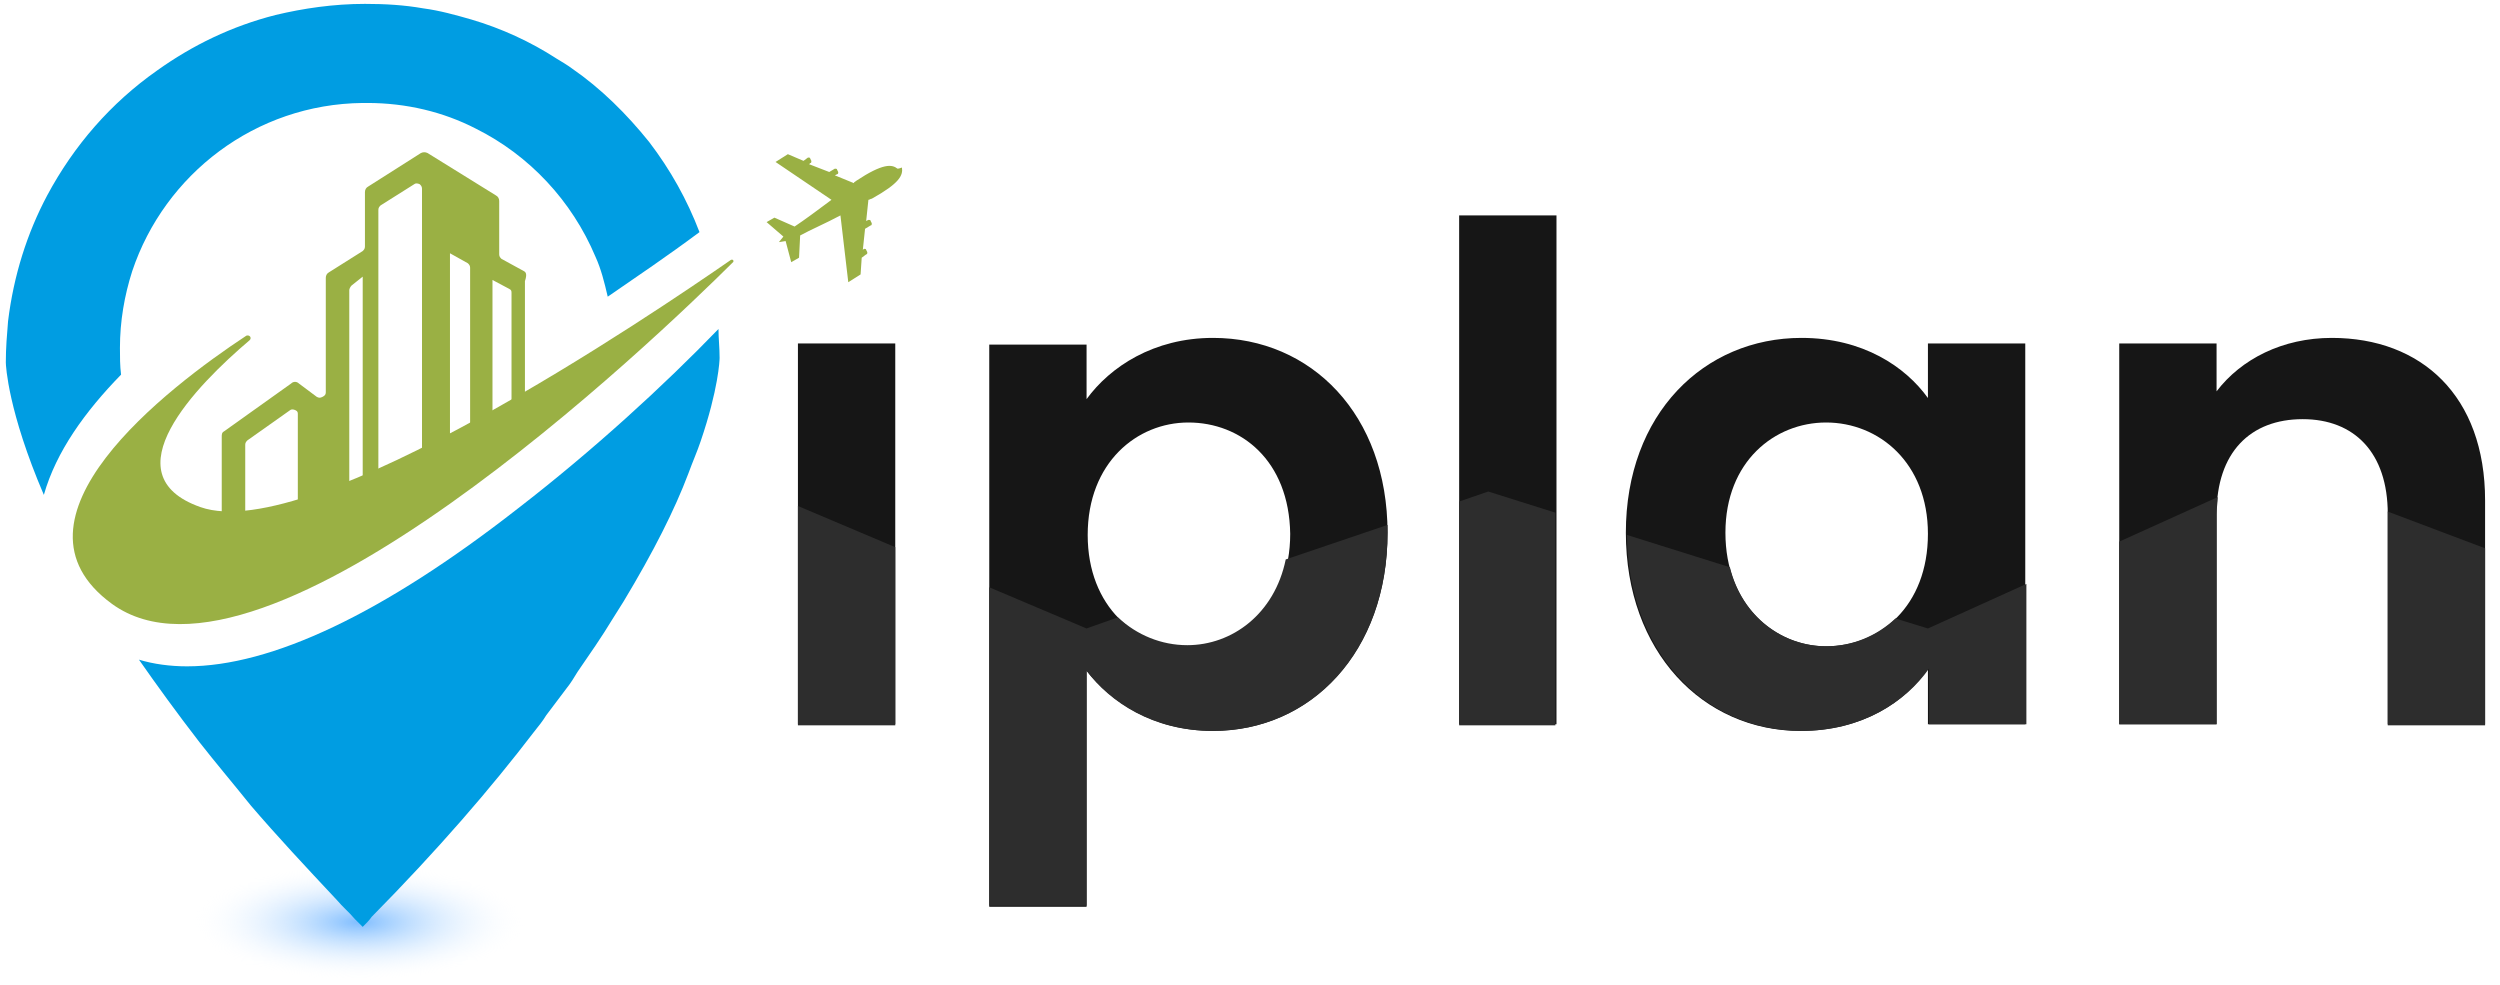 <svg width="170" height="67" viewBox="0 0 170 67" fill="none" xmlns="http://www.w3.org/2000/svg">
<path d="M24.436 66.66C30.739 66.66 35.848 64.864 35.848 62.647C35.848 60.431 30.739 58.635 24.436 58.635C18.134 58.635 13.024 60.431 13.024 62.647C13.024 64.864 18.134 66.66 24.436 66.66Z" fill="url(#paint0_radial_1_10308)"/>
<path d="M35.62 18.434L34.098 17.601C34.022 17.525 33.946 17.449 33.946 17.298V13.664C33.946 13.512 33.87 13.361 33.718 13.285L29.077 10.408C28.924 10.333 28.772 10.333 28.62 10.408L25.044 12.68C24.892 12.755 24.816 12.907 24.816 13.058V16.768C24.816 16.919 24.74 16.995 24.664 17.071L22.382 18.509C22.23 18.585 22.154 18.736 22.154 18.888V26.686C22.154 26.837 22.077 26.913 21.925 26.989C21.773 27.064 21.697 27.064 21.545 26.989L20.328 26.08C20.175 25.929 19.947 25.929 19.795 26.08L15.23 29.336C15.078 29.412 15.078 29.563 15.078 29.714V34.863C15.078 35.09 15.23 35.241 15.459 35.317L16.143 35.468C16.295 35.468 16.372 35.468 16.524 35.393C16.6 35.317 16.676 35.166 16.676 35.09V30.244C16.676 30.093 16.752 30.017 16.828 29.942L19.719 27.897C19.795 27.822 19.947 27.822 20.099 27.897C20.252 27.973 20.252 28.049 20.252 28.2V35.771C20.252 35.923 20.328 36.074 20.404 36.15C20.48 36.225 20.556 36.225 20.632 36.225C20.708 36.225 20.708 36.225 20.784 36.225L23.447 35.317C23.599 35.241 23.751 35.09 23.751 34.938V19.721C23.751 19.645 23.827 19.494 23.903 19.418L24.664 18.812V33.121H25.729V14.27C25.729 14.118 25.805 14.042 25.881 13.967L28.164 12.528C28.24 12.453 28.392 12.453 28.544 12.528C28.62 12.604 28.696 12.68 28.696 12.831V32.667C28.696 32.819 28.772 32.97 28.924 33.046C29.077 33.121 29.229 33.121 29.381 33.046L30.37 32.44C30.522 32.364 30.598 32.213 30.598 32.061V17.222L31.816 17.904C31.892 17.979 31.968 18.055 31.968 18.206V31.531L33.261 30.774C33.413 30.699 33.489 30.547 33.489 30.396V19.039L34.63 19.645C34.783 19.721 34.783 19.796 34.783 19.948V29.866L35.696 29.336V19.115C35.848 18.661 35.772 18.509 35.62 18.434Z" fill="#9AB044"/>
<path d="M8.232 25.475C8.156 24.869 8.156 24.264 8.156 23.658C8.156 21.841 8.46 20.1 8.992 18.434C11.199 11.847 17.361 7.078 24.665 7.002C24.741 7.002 24.741 7.002 24.817 7.002C24.893 7.002 24.893 7.002 24.969 7.002C27.632 7.002 30.142 7.608 32.349 8.743C36.001 10.56 38.892 13.664 40.489 17.45C40.87 18.283 41.098 19.191 41.326 20.175C43.304 18.813 45.434 17.374 47.565 15.784C46.728 13.589 45.587 11.544 44.141 9.652C42.62 7.759 40.87 6.018 38.892 4.655C38.587 4.428 38.207 4.201 37.827 3.973C36.077 2.838 34.099 1.929 32.044 1.324C30.979 1.021 29.914 0.718 28.773 0.567C27.48 0.339 26.186 0.264 24.817 0.264C22.687 0.264 20.633 0.567 18.731 1.021C15.764 1.778 13.101 3.065 10.666 4.806C7.547 7.002 5.036 9.879 3.21 13.286C1.841 15.86 0.928 18.737 0.548 21.841C0.472 22.75 0.396 23.658 0.396 24.642C0.396 24.869 0.548 27.974 2.982 33.652C3.819 30.699 5.797 27.974 8.232 25.475Z" fill="#009DE2"/>
<path d="M35.239 34.56C26.034 41.753 18.426 45.311 12.72 45.311C11.579 45.311 10.437 45.16 9.448 44.857C10.665 46.598 12.035 48.491 13.556 50.459C14.622 51.822 15.839 53.261 17.056 54.775C18.806 56.819 20.784 58.939 22.914 61.21C23.295 61.665 23.751 62.043 24.131 62.497C24.284 62.649 24.512 62.876 24.664 63.027C24.892 62.8 25.121 62.573 25.273 62.346C29.761 57.803 33.413 53.564 36.304 49.778C36.608 49.4 36.913 49.021 37.141 48.642C37.597 48.037 38.054 47.431 38.511 46.825C38.815 46.447 39.043 46.068 39.271 45.69C40.108 44.478 40.945 43.267 41.63 42.131C41.858 41.753 42.162 41.299 42.391 40.92C44.445 37.513 45.89 34.636 46.803 32.213C47.107 31.381 47.412 30.699 47.64 30.018C48.857 26.459 48.933 24.491 48.933 24.34C48.933 23.658 48.857 22.977 48.857 22.371C45.129 26.232 40.336 30.623 35.239 34.56Z" fill="#009DE2"/>
<path d="M61.03 11.469C60.65 11.166 60.041 11.09 58.215 12.301C58.139 12.377 58.063 12.377 58.063 12.453L56.77 11.923L56.922 11.847C56.998 11.847 56.998 11.771 56.998 11.696L56.922 11.544C56.922 11.469 56.846 11.469 56.77 11.469L56.389 11.696L55.02 11.166L55.096 11.09C55.172 11.09 55.172 11.014 55.172 10.939L55.096 10.787C55.096 10.711 55.02 10.711 54.944 10.711L54.639 10.939L53.574 10.484L52.737 11.014L56.541 13.588C55.629 14.27 54.716 14.951 54.031 15.405L52.661 14.8L52.129 15.103L53.27 16.087L52.966 16.465L53.422 16.39L53.803 17.828L54.335 17.525L54.411 16.011C55.096 15.633 56.161 15.178 57.15 14.648L57.683 19.191L58.52 18.661L58.596 17.525L58.9 17.298C58.976 17.298 58.976 17.223 58.976 17.147L58.9 16.995C58.9 16.92 58.824 16.92 58.748 16.92L58.672 16.995L58.824 15.557L59.204 15.33C59.28 15.33 59.28 15.254 59.28 15.178L59.204 15.027C59.204 14.951 59.128 14.951 59.052 14.951L58.9 15.027L59.052 13.588C59.128 13.588 59.204 13.513 59.28 13.513C61.182 12.453 61.411 11.923 61.334 11.393C61.106 11.469 61.106 11.469 61.03 11.469Z" fill="#9AB044"/>
<path d="M49.847 17.828C49.923 17.753 49.847 17.601 49.695 17.677C44.445 21.311 21.165 37.134 13.633 34.484C7.395 32.289 13.329 26.232 16.981 23.128C17.133 22.977 16.981 22.749 16.753 22.825C11.351 26.384 -0.289 35.317 7.623 41.071C17.97 48.567 44.597 23.052 49.847 17.828Z" fill="#9AB044"/>
<path d="M54.259 23.355H60.878V49.248H54.259V23.355Z" fill="#161616"/>
<path d="M82.484 22.977C89.179 22.977 94.353 28.201 94.353 36.226C94.353 44.327 89.103 49.702 82.484 49.702C78.376 49.702 75.485 47.658 73.887 45.614V61.664H67.269V23.431H73.887V27.141C75.485 24.945 78.452 22.977 82.484 22.977ZM80.811 28.73C77.311 28.73 73.963 31.456 73.963 36.377C73.963 41.298 77.311 44.024 80.811 44.024C84.386 44.024 87.734 41.223 87.734 36.301C87.658 31.305 84.386 28.73 80.811 28.73Z" fill="#161616"/>
<path d="M99.222 14.648H105.841V49.248H99.222V14.648Z" fill="#161616"/>
<path d="M122.502 22.977C126.686 22.977 129.577 24.945 131.099 27.065V23.355H137.718V49.248H131.099V45.462C129.577 47.734 126.61 49.702 122.426 49.702C115.807 49.702 110.558 44.327 110.558 36.226C110.558 28.125 115.883 22.977 122.502 22.977ZM124.176 28.73C120.676 28.73 117.329 31.38 117.329 36.226C117.329 41.147 120.676 43.948 124.176 43.948C127.828 43.948 131.099 41.223 131.099 36.301C131.099 31.456 127.752 28.73 124.176 28.73Z" fill="#161616"/>
<path d="M162.367 34.939C162.367 30.775 160.085 28.503 156.585 28.503C153.01 28.503 150.727 30.775 150.727 34.939V49.248H144.108V23.355H150.727V26.611C152.401 24.415 155.216 22.977 158.563 22.977C164.65 22.977 168.986 26.913 168.986 34.03V49.248H162.367V34.939Z" fill="#161616"/>
<path d="M144.108 36.831V49.248H150.727V34.938C150.727 34.56 150.803 34.181 150.803 33.803L144.108 36.831Z" fill="#2D2D2D"/>
<path d="M168.986 49.323V37.285L162.367 34.787C162.367 34.863 162.367 34.938 162.367 35.014V49.323H168.986Z" fill="#2D2D2D"/>
<path d="M131.099 42.737L128.893 42.055C127.599 43.267 125.926 43.948 124.176 43.948C121.285 43.948 118.47 41.98 117.633 38.573L110.634 36.377C110.71 44.402 115.959 49.702 122.502 49.702C126.61 49.702 129.578 47.733 131.175 45.462V49.248H137.794V39.708L131.099 42.737Z" fill="#2D2D2D"/>
<path d="M101.2 33.424L99.222 34.105V49.323H105.764V34.862L101.2 33.424Z" fill="#2D2D2D"/>
<path d="M73.887 45.613C75.485 47.733 78.376 49.702 82.484 49.702C89.179 49.702 94.353 44.326 94.353 36.225C94.353 36.074 94.353 35.922 94.353 35.695L87.43 38.042C86.669 41.752 83.778 43.872 80.735 43.872C78.985 43.872 77.311 43.191 76.018 41.979L73.887 42.736L67.269 39.935V61.588H73.887V45.613Z" fill="#2D2D2D"/>
<path d="M54.259 34.408V49.323H60.878V37.209L54.259 34.408Z" fill="#2D2D2D"/>
<defs>
<radialGradient id="paint0_radial_1_10308" cx="0" cy="0" r="1" gradientUnits="userSpaceOnUse" gradientTransform="translate(24.416 62.703) scale(11.428 3.983)">
<stop stop-color="#7FBDFF"/>
<stop offset="1" stop-color="white" stop-opacity="0"/>
</radialGradient>
</defs>
</svg>
